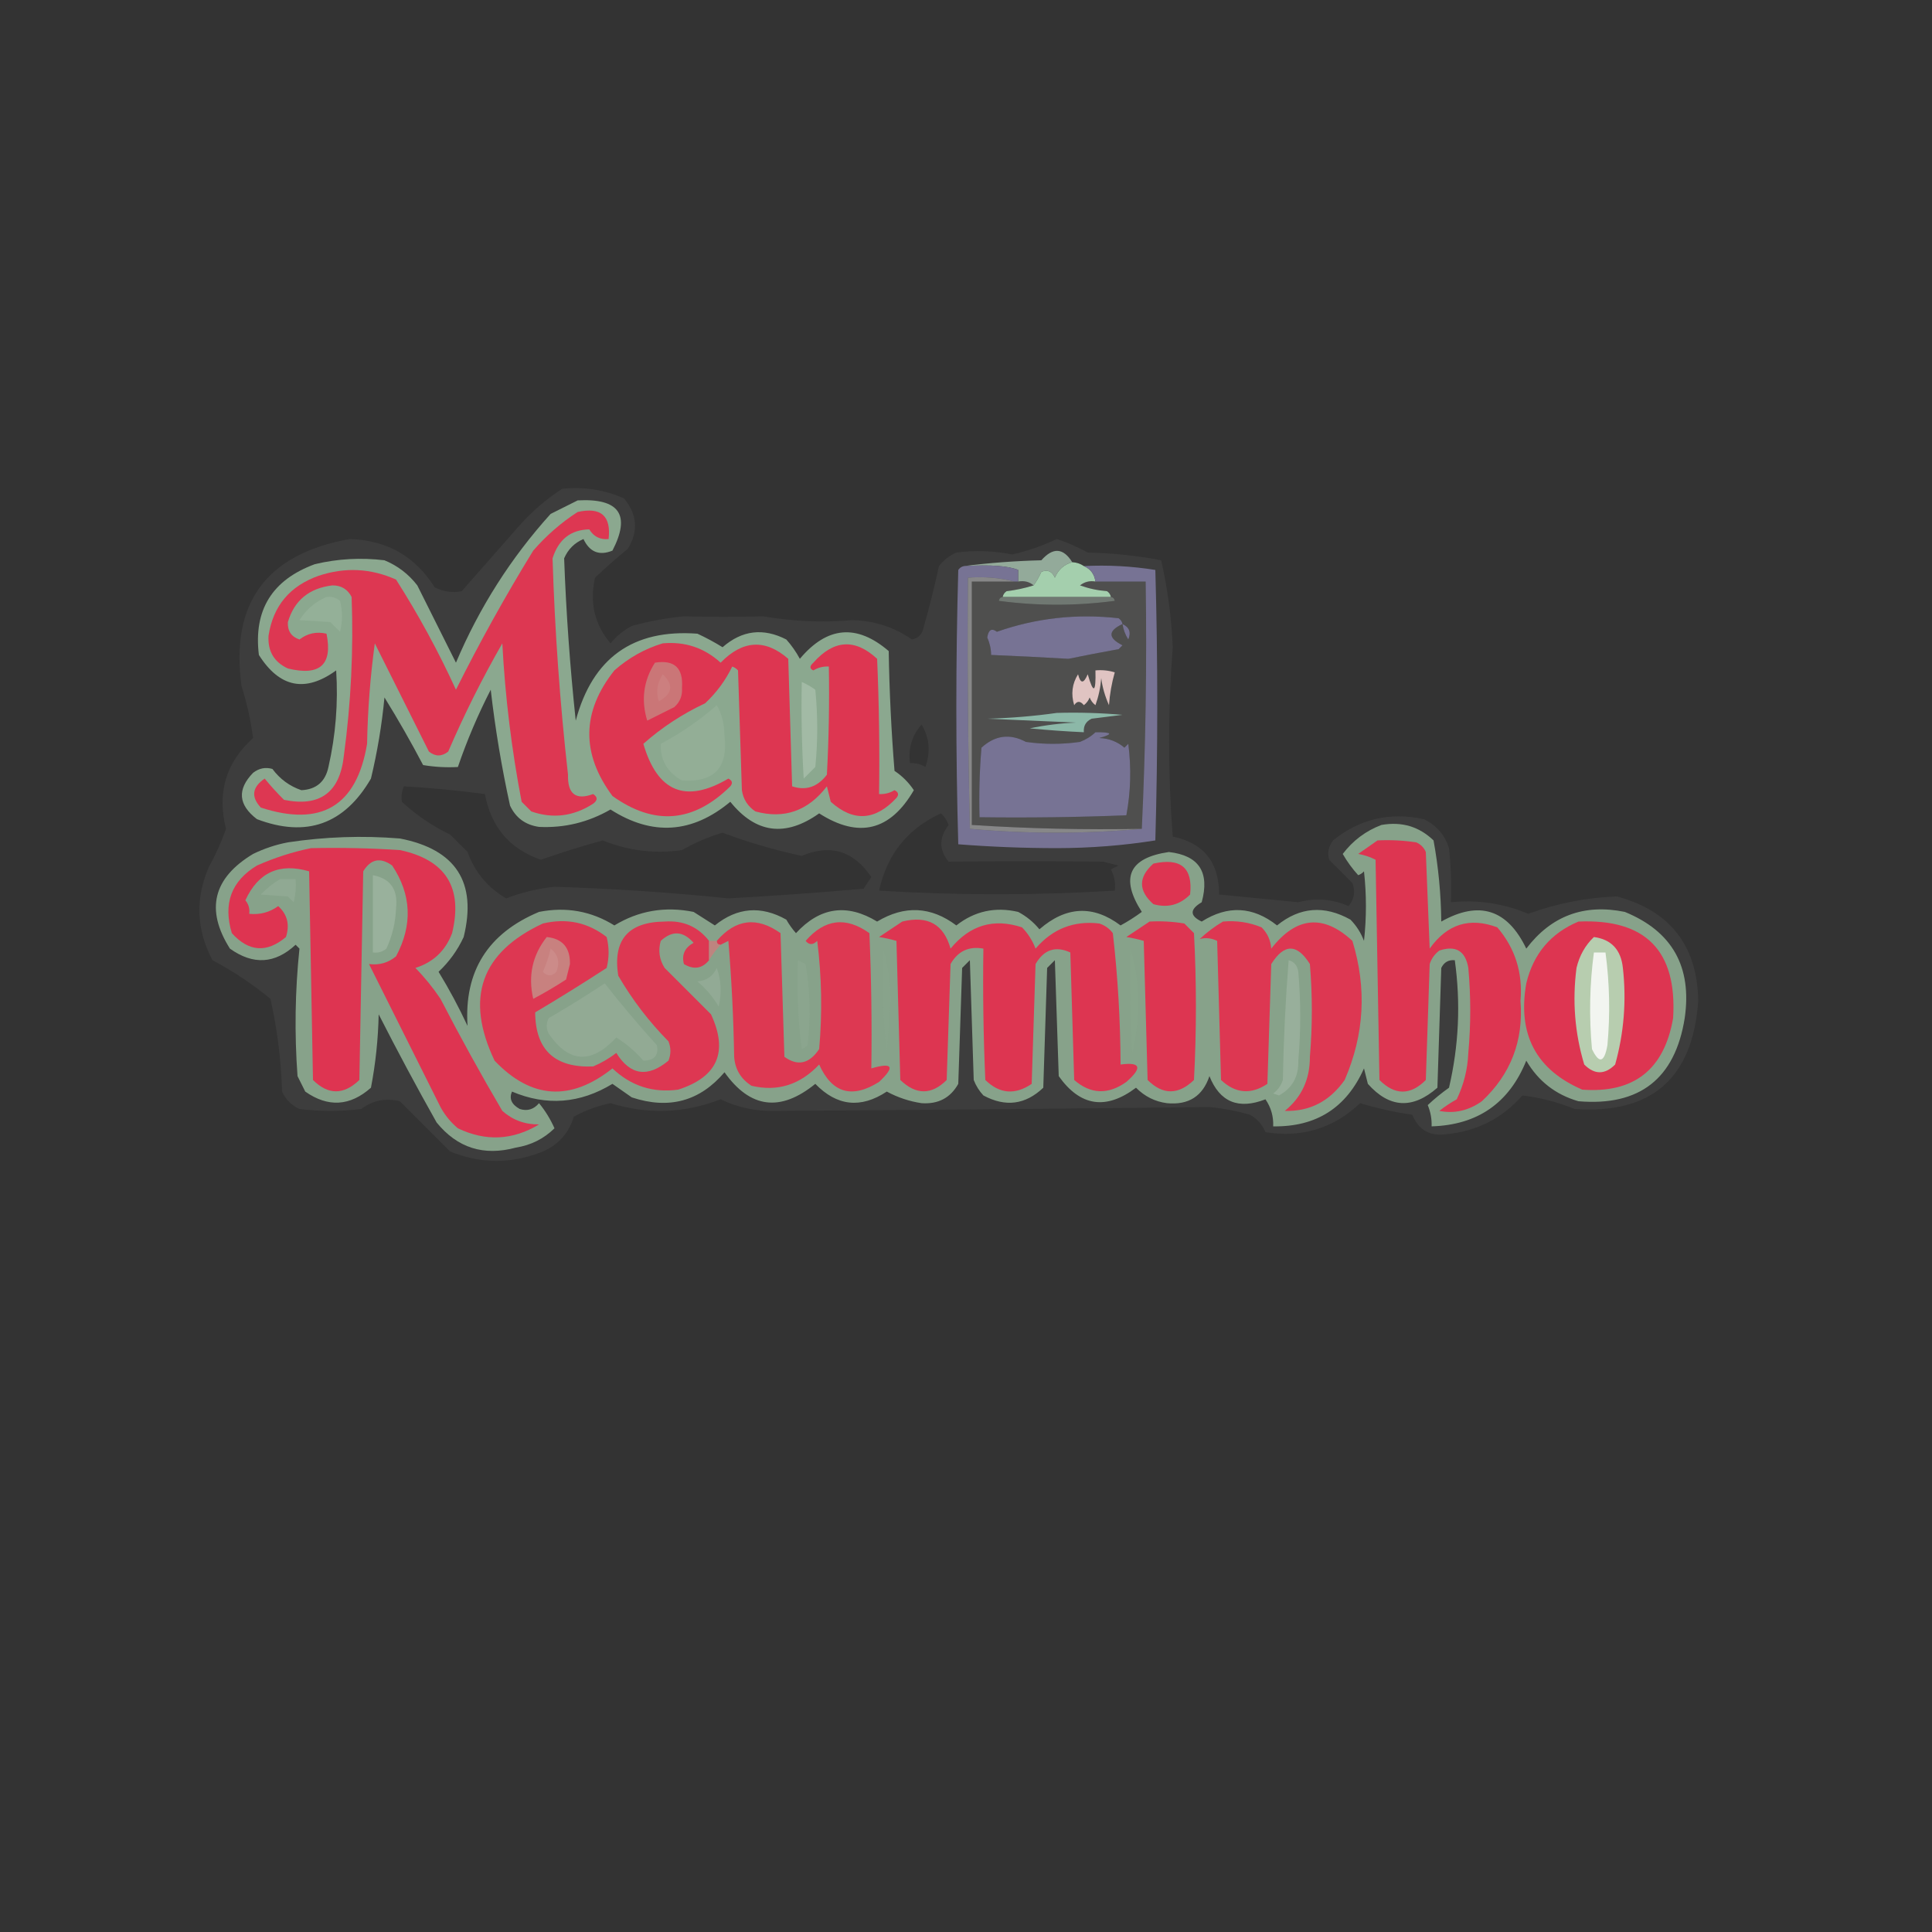 <?xml version="1.0" encoding="UTF-8"?>
<!DOCTYPE svg PUBLIC "-//W3C//DTD SVG 1.1//EN" "http://www.w3.org/Graphics/SVG/1.1/DTD/svg11.dtd">
<svg xmlns="http://www.w3.org/2000/svg" version="1.1" width="500px" height="500px" style="shape-rendering:geometricPrecision; text-rendering:geometricPrecision; image-rendering:optimizeQuality; fill-rule:evenodd; clip-rule:evenodd" xmlns:xlink="http://www.w3.org/1999/xlink">
<rect width="100%" height="100%" fill="#333333" stroke="none"/>
<g><path style="opacity:0.055" fill="#fbfdfc" d="M 145.5,126.5 C 151.105,125.908 156.439,126.741 161.5,129C 164.914,133.133 165.247,137.466 162.5,142C 159.606,144.375 156.772,146.875 154,149.5C 152.531,155.949 153.864,161.616 158,166.5C 159.518,164.652 161.351,163.152 163.5,162C 167.93,160.781 172.43,159.947 177,159.5C 183.859,159.69 190.693,159.69 197.5,159.5C 205.151,160.833 212.818,161.166 220.5,160.5C 226.211,160.605 231.378,162.271 236,165.5C 237.653,165.18 238.653,164.18 239,162.5C 240.518,157.189 241.852,151.855 243,146.5C 244.214,144.951 245.714,143.785 247.5,143C 252.354,142.38 257.187,142.547 262,143.5C 266.014,142.571 269.847,141.238 273.5,139.5C 276.25,140.402 278.917,141.569 281.5,143C 287.914,143.129 294.247,143.796 300.5,145C 302.186,152.358 303.186,159.858 303.5,167.5C 302.248,183.834 302.248,200.167 303.5,216.5C 311.519,218.175 315.519,223.175 315.5,231.5C 322.389,232.183 329.222,232.85 336,233.5C 340.406,232.317 344.74,232.651 349,234.5C 350.487,232.728 350.82,230.728 350,228.5C 348,226.5 346,224.5 344,222.5C 343.48,220.711 343.813,219.044 345,217.5C 351.87,211.934 359.703,210.1 368.5,212C 371.728,213.563 373.895,216.063 375,219.5C 375.499,224.155 375.666,228.821 375.5,233.5C 382.468,232.804 389.134,233.804 395.5,236.5C 403.001,233.766 410.667,232.266 418.5,232C 432.251,235.751 439.251,244.751 439.5,259C 438.106,279.067 427.439,288.4 407.5,287C 403.177,285.228 398.677,284.061 394,283.5C 388.785,289.401 382.285,292.734 374.5,293.5C 370.165,294.167 367.165,292.501 365.5,288.5C 360.89,287.825 356.39,286.825 352,285.5C 345.106,292.019 336.939,294.519 327.5,293C 326.695,291.028 325.361,289.528 323.5,288.5C 320.065,287.509 316.565,286.843 313,286.5C 275.28,286.927 237.613,287.26 200,287.5C 195.269,287.552 190.769,286.552 186.5,284.5C 177.114,288.137 167.614,288.47 158,285.5C 154.68,286.168 151.513,287.335 148.5,289C 147.222,293.213 144.556,296.213 140.5,298C 132.447,301.245 124.447,301.245 116.5,298C 112.167,293.667 107.833,289.333 103.5,285C 99.825,284.087 96.492,284.753 93.5,287C 88.167,287.667 82.833,287.667 77.5,287C 75.43,286.052 73.93,284.552 73,282.5C 72.762,274.403 71.762,266.403 70,258.5C 65.344,254.671 60.344,251.337 55,248.5C 50.833,240.664 50.5,232.664 54,224.5C 55.757,221.316 57.257,217.982 58.5,214.5C 56.128,205.175 58.462,197.341 65.5,191C 64.898,186.439 63.898,181.939 62.5,177.5C 59.589,156.037 68.922,143.37 90.5,139.5C 100.111,139.802 107.444,143.968 112.5,152C 114.754,153.15 117.087,153.484 119.5,153C 124.312,147.519 129.145,142.019 134,136.5C 137.438,132.559 141.271,129.225 145.5,126.5 Z M 290.5,161.5 C 286.71,163.268 286.71,165.101 290.5,167C 290.167,167.333 289.833,167.667 289.5,168C 285.142,168.788 280.809,169.622 276.5,170.5C 269.969,170.115 263.303,169.782 256.5,169.5C 256.481,167.94 256.148,166.44 255.5,165C 255.8,162.976 256.633,162.476 258,163.5C 268.167,159.938 278.667,158.771 289.5,160C 290.056,160.383 290.389,160.883 290.5,161.5 Z M 290.5,161.5 C 292.273,162.314 292.773,163.648 292,165.5C 291.209,164.255 290.709,162.922 290.5,161.5 Z M 238.5,187.5 C 240.547,190.902 240.881,194.569 239.5,198.5C 238.264,197.754 236.93,197.421 235.5,197.5C 235.022,193.662 236.022,190.329 238.5,187.5 Z M 283.5,189.5 C 287.893,189.457 288.226,189.957 284.5,191C 287.007,191.093 289.174,191.926 291,193.5C 291.333,193.167 291.667,192.833 292,192.5C 292.809,198.749 292.642,204.916 291.5,211C 278.838,211.5 266.171,211.667 253.5,211.5C 253.334,205.491 253.501,199.491 254,193.5C 257.523,190.282 261.356,189.782 265.5,192C 270.167,192.667 274.833,192.667 279.5,192C 281.066,191.392 282.4,190.558 283.5,189.5 Z M 104.5,203.5 C 111.52,203.901 118.52,204.568 125.5,205.5C 127.085,214.04 131.919,219.707 140,222.5C 145.218,220.651 150.551,218.984 156,217.5C 162.606,220.176 169.44,221.009 176.5,220C 179.838,218.08 183.338,216.58 187,215.5C 193.677,218.003 200.51,220.003 207.5,221.5C 214.934,218.362 220.934,220.195 225.5,227C 224.833,228 224.167,229 223.5,230C 211.846,231.027 200.179,231.861 188.5,232.5C 173.544,230.964 158.544,229.964 143.5,229.5C 139.204,229.949 135.037,230.949 131,232.5C 126.233,229.73 122.9,225.73 121,220.5C 119.5,219 118,217.5 116.5,216C 111.9,213.785 107.734,210.952 104,207.5C 103.805,206.181 103.972,204.847 104.5,203.5 Z M 243.5,210.5 C 244.391,211.261 245.058,212.261 245.5,213.5C 242.994,216.777 242.994,219.944 245.5,223C 258.835,222.834 272.169,222.834 285.5,223C 286.833,223.333 288.167,223.667 289.5,224C 288.833,224.333 288.167,224.667 287.5,225C 288.406,226.699 288.739,228.533 288.5,230.5C 268.069,231.743 247.736,231.743 227.5,230.5C 229.554,221.122 234.887,214.456 243.5,210.5 Z"/></g>
<g><path style="opacity:0.883" fill="#9fb8a6" d="M 277.5,145.5 C 275.407,146.058 273.907,147.391 273,149.5C 272.275,147.842 271.108,147.342 269.5,148C 268.915,149.302 268.249,150.469 267.5,151.5C 266.432,150.566 265.099,150.232 263.5,150.5C 263.5,149.5 263.5,148.5 263.5,147.5C 260.918,146.436 256.251,146.103 249.5,146.5C 255.987,145.672 262.654,145.172 269.5,145C 272.504,141.595 275.171,141.762 277.5,145.5 Z"/></g>
<g><path style="opacity:0.952" fill="#a9d6b2" d="M 277.5,145.5 C 278.609,145.557 279.609,145.89 280.5,146.5C 282.229,147.236 283.229,148.57 283.5,150.5C 282.022,150.238 280.689,150.571 279.5,151.5C 281.766,152.314 284.1,152.814 286.5,153C 287.056,153.383 287.389,153.883 287.5,154.5C 278.167,154.5 268.833,154.5 259.5,154.5C 259.611,153.883 259.944,153.383 260.5,153C 262.92,152.71 265.254,152.21 267.5,151.5C 268.249,150.469 268.915,149.302 269.5,148C 271.108,147.342 272.275,147.842 273,149.5C 273.907,147.391 275.407,146.058 277.5,145.5 Z"/></g>
<g><path style="opacity:0.968" fill="#797597" d="M 249.5,146.5 C 256.251,146.103 260.918,146.436 263.5,147.5C 263.5,148.5 263.5,149.5 263.5,150.5C 263.167,150.5 262.833,150.5 262.5,150.5C 258.702,149.517 254.702,149.183 250.5,149.5C 250.333,171.169 250.5,192.836 251,214.5C 265.931,215.83 280.765,215.83 295.5,214.5C 296.497,193.34 296.831,172.007 296.5,150.5C 292.167,150.5 287.833,150.5 283.5,150.5C 283.229,148.57 282.229,147.236 280.5,146.5C 286.758,146.19 292.924,146.524 299,147.5C 299.667,170.833 299.667,194.167 299,217.5C 290.732,218.818 282.232,219.484 273.5,219.5C 264.925,219.493 256.425,219.16 248,218.5C 247.333,194.833 247.333,171.167 248,147.5C 248.383,146.944 248.883,146.611 249.5,146.5 Z M 290.5,161.5 C 290.389,160.883 290.056,160.383 289.5,160C 278.667,158.771 268.167,159.938 258,163.5C 256.633,162.476 255.8,162.976 255.5,165C 256.148,166.44 256.481,167.94 256.5,169.5C 263.303,169.782 269.969,170.115 276.5,170.5C 280.809,169.622 285.142,168.788 289.5,168C 289.833,167.667 290.167,167.333 290.5,167C 286.71,165.101 286.71,163.268 290.5,161.5 Z M 290.5,161.5 C 290.709,162.922 291.209,164.255 292,165.5C 292.773,163.648 292.273,162.314 290.5,161.5 Z M 283.5,189.5 C 282.4,190.558 281.066,191.392 279.5,192C 274.833,192.667 270.167,192.667 265.5,192C 261.356,189.782 257.523,190.282 254,193.5C 253.501,199.491 253.334,205.491 253.5,211.5C 266.171,211.667 278.838,211.5 291.5,211C 292.642,204.916 292.809,198.749 292,192.5C 291.667,192.833 291.333,193.167 291,193.5C 289.174,191.926 287.007,191.093 284.5,191C 288.226,189.957 287.893,189.457 283.5,189.5 Z"/></g>
<g><path style="opacity:0.097" fill="#f8f7f6" d="M 262.5,150.5 C 262.833,150.5 263.167,150.5 263.5,150.5C 265.099,150.232 266.432,150.566 267.5,151.5C 265.254,152.21 262.92,152.71 260.5,153C 259.944,153.383 259.611,153.883 259.5,154.5C 258.957,154.56 258.624,154.893 258.5,155.5C 268.5,156.833 278.5,156.833 288.5,155.5C 288.376,154.893 288.043,154.56 287.5,154.5C 287.389,153.883 287.056,153.383 286.5,153C 284.1,152.814 281.766,152.314 279.5,151.5C 280.689,150.571 282.022,150.238 283.5,150.5C 287.833,150.5 292.167,150.5 296.5,150.5C 296.831,172.007 296.497,193.34 295.5,214.5C 280.798,214.784 266.131,214.45 251.5,213.5C 251.5,192.5 251.5,171.5 251.5,150.5C 255.167,150.5 258.833,150.5 262.5,150.5 Z M 290.5,161.5 C 290.389,160.883 290.056,160.383 289.5,160C 278.667,158.771 268.167,159.938 258,163.5C 256.633,162.476 255.8,162.976 255.5,165C 256.148,166.44 256.481,167.94 256.5,169.5C 263.303,169.782 269.969,170.115 276.5,170.5C 280.809,169.622 285.142,168.788 289.5,168C 289.833,167.667 290.167,167.333 290.5,167C 286.71,165.101 286.71,163.268 290.5,161.5 Z M 290.5,161.5 C 290.709,162.922 291.209,164.255 292,165.5C 292.773,163.648 292.273,162.314 290.5,161.5 Z M 283.5,189.5 C 282.4,190.558 281.066,191.392 279.5,192C 274.833,192.667 270.167,192.667 265.5,192C 261.356,189.782 257.523,190.282 254,193.5C 253.501,199.491 253.334,205.491 253.5,211.5C 266.171,211.667 278.838,211.5 291.5,211C 292.642,204.916 292.809,198.749 292,192.5C 291.667,192.833 291.333,193.167 291,193.5C 289.174,191.926 287.007,191.093 284.5,191C 288.226,189.957 287.893,189.457 283.5,189.5 Z"/></g>
<g><path style="opacity:0.549" fill="#c3c3c4" d="M 262.5,150.5 C 258.833,150.5 255.167,150.5 251.5,150.5C 251.5,171.5 251.5,192.5 251.5,213.5C 266.131,214.45 280.798,214.784 295.5,214.5C 280.765,215.83 265.931,215.83 251,214.5C 250.5,192.836 250.333,171.169 250.5,149.5C 254.702,149.183 258.702,149.517 262.5,150.5 Z"/></g>
<g><path style="opacity:0.731" fill="#838e86" d="M 259.5,154.5 C 268.833,154.5 278.167,154.5 287.5,154.5C 288.043,154.56 288.376,154.893 288.5,155.5C 278.5,156.833 268.5,156.833 258.5,155.5C 258.624,154.893 258.957,154.56 259.5,154.5 Z"/></g>
<g><path style="opacity:0.678" fill="#b0dab5" d="M 149.5,129.5 C 160.289,128.914 163.289,133.247 158.5,142.5C 155.099,143.886 152.599,142.886 151,139.5C 148.667,140.5 147,142.167 146,144.5C 146.512,158.509 147.512,172.509 149,186.5C 153.354,170.25 163.854,162.75 180.5,164C 182.746,165.039 184.913,166.206 187,167.5C 192.034,163.1 197.534,162.433 203.5,165.5C 204.861,167.028 206.028,168.695 207,170.5C 214.075,162.072 221.741,161.405 230,168.5C 230.168,178.849 230.668,189.183 231.5,199.5C 233.5,200.833 235.167,202.5 236.5,204.5C 230.388,215.039 222.221,217.039 212,210.5C 203.274,216.702 195.607,215.702 189,207.5C 179.109,215.729 168.776,216.396 158,209.5C 152.232,212.817 146.065,214.317 139.5,214C 135.98,213.496 133.48,211.663 132,208.5C 129.825,198.6 128.158,188.6 127,178.5C 123.67,184.998 120.837,191.665 118.5,198.5C 115.482,198.665 112.482,198.498 109.5,198C 106.367,192.038 103.033,186.205 99.5,180.5C 98.826,187.584 97.66,194.584 96,201.5C 89.119,213.341 79.286,216.841 66.5,212C 61.658,208.306 61.325,204.306 65.5,200C 67.044,198.813 68.711,198.48 70.5,199C 72.456,201.63 74.956,203.463 78,204.5C 81.861,204.307 84.195,202.307 85,198.5C 86.877,190.247 87.543,181.914 87,173.5C 79.028,179.297 72.362,177.964 67,169.5C 65.572,157.906 70.406,150.073 81.5,146C 87.442,144.594 93.442,144.261 99.5,145C 102.902,146.4 105.736,148.567 108,151.5C 111.333,158.167 114.667,164.833 118,171.5C 124.044,157.228 132.211,144.394 142.5,133C 144.925,131.787 147.259,130.621 149.5,129.5 Z"/></g>
<g><path style="opacity:0.995" fill="#dd3752" d="M 149.5,132.5 C 155.529,131.165 158.196,133.498 157.5,139.5C 155.319,139.716 153.653,138.883 152.5,137C 147.704,137.1 144.538,139.6 143,144.5C 143.574,163.197 144.907,181.864 147,200.5C 146.861,205.495 149.027,207.161 153.5,205.5C 154.711,206.274 154.711,207.107 153.5,208C 148.415,211.28 143.081,211.947 137.5,210C 136.667,209.167 135.833,208.333 135,207.5C 132.399,193.966 130.733,180.299 130,166.5C 124.822,175.523 120.155,184.857 116,194.5C 114.333,195.833 112.667,195.833 111,194.5C 106.333,185.167 101.667,175.833 97,166.5C 95.828,175.116 95.161,183.783 95,192.5C 92.325,208.594 83.158,214.094 67.5,209C 64.916,206.213 65.25,203.713 68.5,201.5C 70.04,203.387 71.707,205.22 73.5,207C 82.828,208.91 87.995,205.076 89,195.5C 90.843,181.881 91.509,168.215 91,154.5C 89.972,152.484 88.305,151.484 86,151.5C 79.984,152.23 76.151,155.397 74.5,161C 74.389,163.288 75.389,164.788 77.5,165.5C 79.59,163.894 81.924,163.394 84.5,164C 86.128,172.031 82.794,175.031 74.5,173C 70.916,171.336 69.249,168.503 69.5,164.5C 70.694,156.798 75.028,151.631 82.5,149C 89.322,146.742 95.989,147.076 102.5,150C 108.302,159.1 113.469,168.6 118,178.5C 124.159,166.178 130.826,154.178 138,142.5C 141.435,138.555 145.268,135.222 149.5,132.5 Z"/></g>
<g><path style="opacity:0.092" fill="#f6fbf7" d="M 84.5,154.5 C 85.822,154.33 86.989,154.663 88,155.5C 88.667,158.167 88.667,160.833 88,163.5C 87.167,162.667 86.333,161.833 85.5,161C 82.668,160.788 80.002,160.621 77.5,160.5C 79.288,157.7 81.622,155.7 84.5,154.5 Z"/></g>
<g><path style="opacity:0.998" fill="#dd3651" d="M 171.5,166.5 C 177.265,165.977 182.265,167.644 186.5,171.5C 192.203,165.64 198.036,165.307 204,170.5C 204.333,181.5 204.667,192.5 205,203.5C 208.563,204.684 211.563,203.684 214,200.5C 214.5,191.173 214.666,181.839 214.5,172.5C 213.07,172.421 211.736,172.754 210.5,173.5C 209.494,173.062 209.494,172.396 210.5,171.5C 215.785,165.531 221.285,165.198 227,170.5C 227.5,182.162 227.667,193.829 227.5,205.5C 228.93,205.579 230.264,205.246 231.5,204.5C 232.521,205.002 232.688,205.668 232,206.5C 226.505,212.414 220.839,212.748 215,207.5C 214.667,206.167 214.333,204.833 214,203.5C 209.131,209.871 202.965,212.038 195.5,210C 193.513,208.681 192.346,206.848 192,204.5C 191.667,194.167 191.333,183.833 191,173.5C 190.586,173.043 190.086,172.709 189.5,172.5C 187.8,176.038 185.467,179.205 182.5,182C 176.58,184.781 171.246,188.281 166.5,192.5C 170.145,204.998 177.478,207.998 188.5,201.5C 189.521,202.002 189.688,202.668 189,203.5C 179.483,212.91 169.317,213.743 158.5,206C 150.354,195.018 150.521,184.184 159,173.5C 162.728,170.223 166.895,167.89 171.5,166.5 Z"/></g>
<g><path style="opacity:0.392" fill="#afd8b4" d="M 169.5,171.5 C 174.525,170.695 176.858,172.861 176.5,178C 176.646,180.034 175.98,181.701 174.5,183C 172.167,184.167 169.833,185.333 167.5,186.5C 165.867,181.152 166.534,176.152 169.5,171.5 Z"/></g>
<g><path style="opacity:0.063" fill="#fbfdfc" d="M 171.5,174.5 C 174.387,177.199 174.054,179.533 170.5,181.5C 169.721,179.115 170.054,176.782 171.5,174.5 Z"/></g>
<g><path style="opacity:0.216" fill="#f7fbf8" d="M 207.5,176.5 C 208.721,177.028 209.887,177.695 211,178.5C 211.667,185.167 211.667,191.833 211,198.5C 210,199.5 209,200.5 208,201.5C 207.5,193.173 207.334,184.84 207.5,176.5 Z"/></g>
<g><path style="opacity:0.847" fill="#fad9d7" d="M 283.5,173.5 C 285.199,173.34 286.866,173.506 288.5,174C 287.718,176.74 287.218,179.574 287,182.5C 285.943,180.1 285.276,177.767 285,175.5C 284.814,177.9 284.314,180.234 283.5,182.5C 282.808,181.975 282.308,181.308 282,180.5C 281.692,181.308 281.192,181.975 280.5,182.5C 279.575,181.359 278.741,181.359 278,182.5C 277.126,179.621 277.46,176.955 279,174.5C 279.626,176.991 280.459,176.991 281.5,174.5C 282.987,179.657 283.653,179.324 283.5,173.5 Z"/></g>
<g><path style="opacity:0.069" fill="#fafdfb" d="M 185.5,182.5 C 186.812,184.743 187.478,187.41 187.5,190.5C 188.464,198.695 184.798,202.529 176.5,202C 172.689,199.867 170.855,196.7 171,192.5C 176.287,189.694 181.121,186.36 185.5,182.5 Z"/></g>
<g><path style="opacity:0.878" fill="#94c6b5" d="M 273.5,184.5 C 279.176,184.334 284.843,184.501 290.5,185C 287.833,185.333 285.167,185.667 282.5,186C 281.027,186.71 280.36,187.876 280.5,189.5C 275.936,189.298 271.27,188.965 266.5,188.5C 270.459,187.673 274.459,187.173 278.5,187C 270.833,186.667 263.167,186.333 255.5,186C 261.681,185.828 267.681,185.328 273.5,184.5 Z"/></g>
<g><path style="opacity:0.649" fill="#b0d9b5" d="M 357.5,213.5 C 362.765,212.571 367.265,213.904 371,217.5C 372.26,224.394 372.926,231.394 373,238.5C 382.796,232.987 390.129,235.321 395,245.5C 401.451,237.014 409.951,233.848 420.5,236C 432.766,241.021 437.933,250.188 436,263.5C 433.501,279.169 424.334,286.335 408.5,285C 402.6,283.3 398.1,279.8 395,274.5C 390.563,285.474 382.397,291.14 370.5,291.5C 370.567,289.599 370.233,287.766 369.5,286C 371.21,284.389 373.043,282.889 375,281.5C 377.548,270.591 378.048,259.591 376.5,248.5C 374.876,248.36 373.71,249.027 373,250.5C 372.667,260.833 372.333,271.167 372,281.5C 365.587,287.118 359.587,286.784 354,280.5C 353.667,279.167 353.333,277.833 353,276.5C 348.48,286.677 340.647,291.677 329.5,291.5C 329.61,288.941 328.944,286.608 327.5,284.5C 320.514,287.223 315.681,285.223 313,278.5C 311.259,283.706 307.592,286.039 302,285.5C 298.913,285.096 296.246,283.763 294,281.5C 286.233,287.344 279.566,286.344 274,278.5C 273.667,268.5 273.333,258.5 273,248.5C 272.333,249.167 271.667,249.833 271,250.5C 270.667,260.833 270.333,271.167 270,281.5C 265.376,285.908 260.21,286.574 254.5,283.5C 253.416,282.335 252.583,281.002 252,279.5C 251.667,269.167 251.333,258.833 251,248.5C 250.333,249.167 249.667,249.833 249,250.5C 248.667,260.5 248.333,270.5 248,280.5C 245.972,284.134 242.806,285.8 238.5,285.5C 235.35,285.033 232.35,284.033 229.5,282.5C 222.763,286.942 216.596,286.275 211,280.5C 201.968,287.851 194.134,286.851 187.5,277.5C 181.109,285.02 173.109,287.187 163.5,284C 161.833,282.833 160.167,281.667 158.5,280.5C 150.091,285.611 141.424,286.278 132.5,282.5C 131.718,284.329 132.384,285.829 134.5,287C 136.464,287.624 138.131,287.124 139.5,285.5C 141.104,287.446 142.437,289.612 143.5,292C 140.743,294.712 137.409,296.379 133.5,297C 125.191,299.251 118.357,297.085 113,290.5C 107.815,281.293 102.815,271.959 98,262.5C 97.871,268.914 97.204,275.247 96,281.5C 90.569,286.305 84.902,286.639 79,282.5C 78.333,281.167 77.667,279.833 77,278.5C 76.189,267.453 76.356,256.453 77.5,245.5C 77.167,245.167 76.833,244.833 76.5,244.5C 71.174,249.46 65.508,249.793 59.5,245.5C 53.134,235.41 55.134,227.243 65.5,221C 68.363,219.601 71.363,218.601 74.5,218C 84.126,216.547 93.793,216.214 103.5,217C 117.986,219.823 123.486,228.323 120,242.5C 118.414,245.919 116.248,248.919 113.5,251.5C 116.254,256.008 118.754,260.674 121,265.5C 120.084,251.382 126.25,241.549 139.5,236C 146.52,234.621 153.02,235.788 159,239.5C 165.286,235.673 172.119,234.507 179.5,236C 181.333,237.167 183.167,238.333 185,239.5C 190.791,234.82 196.958,234.32 203.5,238C 204.211,239.255 205.044,240.421 206,241.5C 212.202,234.755 219.202,233.755 227,238.5C 234.098,234.235 240.931,234.568 247.5,239.5C 252.228,235.789 257.562,234.622 263.5,236C 265.624,237.122 267.457,238.622 269,240.5C 275.902,234.502 282.902,234.168 290,239.5C 291.918,238.458 293.751,237.292 295.5,236C 289.831,227.173 292.164,222.007 302.5,220.5C 310.292,221.389 313.125,225.723 311,233.5C 307.876,235.347 307.876,237.013 311,238.5C 317.751,234.226 324.251,234.559 330.5,239.5C 336.395,234.718 342.728,234.218 349.5,238C 351.041,239.579 352.208,241.413 353,243.5C 353.667,237.5 353.667,231.5 353,225.5C 352.586,225.957 352.086,226.291 351.5,226.5C 349.959,224.796 348.625,222.963 347.5,221C 350.132,217.531 353.465,215.031 357.5,213.5 Z"/></g>
<g><path style="opacity:0.993" fill="#de3451" d="M 80.5,219.5 C 88.174,219.334 95.841,219.5 103.5,220C 115.365,222.533 119.865,229.7 117,241.5C 115.293,246.041 112.126,249.041 107.5,250.5C 109.895,252.944 112.062,255.61 114,258.5C 119.08,268.327 124.413,277.994 130,287.5C 132.674,289.871 135.841,291.037 139.5,291C 132.685,295.115 125.685,295.448 118.5,292C 116.641,290.442 115.141,288.609 114,286.5C 107.786,274.071 101.619,261.738 95.5,249.5C 98.157,249.838 100.49,249.171 102.5,247.5C 106.833,239.367 106.5,231.534 101.5,224C 98.447,221.797 95.947,222.297 94,225.5C 93.667,243.5 93.333,261.5 93,279.5C 88.925,283.41 84.925,283.41 81,279.5C 80.667,261.5 80.333,243.5 80,225.5C 72.325,223.255 66.825,225.755 63.5,233C 64.337,234.011 64.67,235.178 64.5,236.5C 67.29,236.778 69.79,236.111 72,234.5C 74.365,236.651 75.031,239.317 74,242.5C 69.046,246.677 64.38,246.343 60,241.5C 57.696,233.85 59.862,228.017 66.5,224C 71.127,221.956 75.794,220.456 80.5,219.5 Z"/></g>
<g><path style="opacity:0.998" fill="#dd3451" d="M 298.5,223.5 C 305.587,221.923 308.753,224.59 308,231.5C 305.347,234.194 302.18,235.027 298.5,234C 294.565,230.504 294.565,227.004 298.5,223.5 Z"/></g>
<g><path style="opacity:0.163" fill="#f5fbf6" d="M 96.5,226.5 C 101.03,227.354 103.03,230.188 102.5,235C 102.372,238.677 101.539,242.177 100,245.5C 98.989,246.337 97.822,246.67 96.5,246.5C 96.5,239.833 96.5,233.167 96.5,226.5 Z"/></g>
<g><path style="opacity:0.079" fill="#fdfefd" d="M 72.5,227.5 C 73.833,227.5 75.167,227.5 76.5,227.5C 76.662,229.527 76.496,231.527 76,233.5C 75.5,233 75,232.5 74.5,232C 72.005,231.843 69.672,231.676 67.5,231.5C 69.015,229.918 70.681,228.584 72.5,227.5 Z"/></g>
<g><path style="opacity:0.996" fill="#dd3752" d="M 183.5,243.5 C 183.5,245.167 183.5,246.833 183.5,248.5C 181.718,250.687 179.552,251.02 177,249.5C 176.37,247.097 177.203,245.263 179.5,244C 176.812,240.927 173.979,240.76 171,243.5C 170.294,245.971 170.627,248.305 172,250.5C 176,254.5 180,258.5 184,262.5C 188.535,272.232 185.702,278.732 175.5,282C 168.97,282.879 163.303,281.046 158.5,276.5C 147.64,285.111 137.474,284.444 128,274.5C 120.283,258.31 124.45,246.477 140.5,239C 146.639,237.549 152.139,238.716 157,242.5C 157.667,245.167 157.667,247.833 157,250.5C 150.917,254.459 144.751,258.292 138.5,262C 138.564,271.726 143.564,276.393 153.5,276C 155.664,275.086 157.664,273.919 159.5,272.5C 163.113,278.296 167.613,278.962 173,274.5C 173.667,272.833 173.667,271.167 173,269.5C 167.939,264.373 163.606,258.707 160,252.5C 158.555,243.273 162.555,238.606 172,238.5C 176.795,238.152 180.629,239.818 183.5,243.5 Z"/></g>
<g><path style="opacity:0.997" fill="#dd3852" d="M 186.5,244.5 C 185.833,244.5 185.5,244.167 185.5,243.5C 190.394,237.825 195.894,237.158 202,241.5C 202.333,252.167 202.667,262.833 203,273.5C 206.448,275.988 209.448,275.322 212,271.5C 212.832,262.149 212.665,252.816 211.5,243.5C 210.391,244.59 209.391,244.59 208.5,243.5C 213.428,237.819 218.928,237.153 225,241.5C 225.5,253.162 225.667,264.829 225.5,276.5C 231.047,274.881 231.714,276.047 227.5,280C 220.493,284.405 215.327,282.905 212,275.5C 207.05,280.753 201.217,282.586 194.5,281C 191.732,279.238 190.232,276.738 190,273.5C 189.832,263.483 189.332,253.483 188.5,243.5C 187.817,243.863 187.15,244.196 186.5,244.5 Z"/></g>
<g><path style="opacity:0.998" fill="#dd3551" d="M 233.5,238.5 C 240.084,236.868 244.25,239.202 246,245.5C 250.992,239.406 257.159,237.573 264.5,240C 266.041,241.579 267.208,243.413 268,245.5C 272.391,240.383 277.891,238.217 284.5,239C 285.931,239.465 287.097,240.299 288,241.5C 289.29,252.737 289.957,264.07 290,275.5C 295.223,274.799 295.723,276.299 291.5,280C 286.762,283.367 282.262,283.201 278,279.5C 277.667,268.5 277.333,257.5 277,246.5C 273.17,244.74 270.17,245.74 268,249.5C 267.667,259.833 267.333,270.167 267,280.5C 262.701,283.438 258.701,283.105 255,279.5C 254.5,268.172 254.333,256.838 254.5,245.5C 250.727,244.822 247.894,246.156 246,249.5C 245.667,259.5 245.333,269.5 245,279.5C 241.075,283.41 237.075,283.41 233,279.5C 232.667,267.5 232.333,255.5 232,243.5C 230.467,243.056 228.967,242.723 227.5,242.5C 229.565,241.143 231.565,239.81 233.5,238.5 Z"/></g>
<g><path style="opacity:0.997" fill="#dd3551" d="M 297.5,238.5 C 300.518,238.335 303.518,238.502 306.5,239C 307.333,239.833 308.167,240.667 309,241.5C 309.667,254.167 309.667,266.833 309,279.5C 304.925,283.41 300.925,283.41 297,279.5C 296.667,267.5 296.333,255.5 296,243.5C 294.467,243.056 292.967,242.723 291.5,242.5C 293.565,241.143 295.565,239.81 297.5,238.5 Z"/></g>
<g><path style="opacity:0.997" fill="#dd3752" d="M 316.5,238.5 C 319.978,238.184 323.312,238.684 326.5,240C 328.004,241.491 328.837,243.324 329,245.5C 335.469,237.189 342.469,236.522 350,243.5C 353.764,255.751 353.097,267.751 348,279.5C 344.11,285.026 338.944,287.693 332.5,287.5C 336.852,283.983 339.019,279.317 339,273.5C 339.667,265.5 339.667,257.5 339,249.5C 335.667,244.167 332.333,244.167 329,249.5C 328.667,259.833 328.333,270.167 328,280.5C 323.736,283.345 319.736,283.012 316,279.5C 315.667,267.5 315.333,255.5 315,243.5C 313.575,242.788 312.075,242.621 310.5,243C 312.389,241.236 314.389,239.736 316.5,238.5 Z"/></g>
<g><path style="opacity:0.996" fill="#dd3551" d="M 356.5,217.5 C 359.85,217.335 363.183,217.502 366.5,218C 367.667,218.5 368.5,219.333 369,220.5C 369.333,228.833 369.667,237.167 370,245.5C 374.516,239.145 380.349,237.312 387.5,240C 392.125,245.418 394.125,251.751 393.5,259C 394.318,269.348 390.985,278.015 383.5,285C 380.062,287.437 376.395,288.27 372.5,287.5C 373.914,286.376 375.414,285.376 377,284.5C 378.827,280.719 379.827,276.719 380,272.5C 380.667,265.167 380.667,257.833 380,250.5C 379.252,246.086 376.752,244.586 372.5,246C 371.299,246.903 370.465,248.069 370,249.5C 369.667,259.5 369.333,269.5 369,279.5C 365,283.5 361,283.5 357,279.5C 356.667,260.5 356.333,241.5 356,222.5C 354.601,221.773 353.101,221.273 351.5,221C 353.233,219.811 354.9,218.644 356.5,217.5 Z"/></g>
<g><path style="opacity:0.999" fill="#dd3551" d="M 408.5,238.5 C 425.913,237.746 434.079,246.08 433,263.5C 430.698,276.811 422.865,282.977 409.5,282C 397.53,276.843 392.696,267.677 395,254.5C 396.831,246.842 401.331,241.508 408.5,238.5 Z"/></g>
<g><path style="opacity:0.466" fill="#b0d6b2" d="M 141.5,242.5 C 145.585,242.925 147.585,245.258 147.5,249.5C 147.167,250.833 146.833,252.167 146.5,253.5C 143.749,255.293 140.916,256.959 138,258.5C 136.622,252.53 137.789,247.196 141.5,242.5 Z"/></g>
<g><path style="opacity:0.954" fill="#b5d5b4" d="M 412.5,242.5 C 417.004,243.11 419.504,245.777 420,250.5C 420.95,258.974 420.283,267.307 418,275.5C 415.333,278.167 412.667,278.167 410,275.5C 407.552,267.344 406.886,259.01 408,250.5C 408.754,247.316 410.254,244.649 412.5,242.5 Z"/></g>
<g><path style="opacity:0.843" fill="#c87f7d" d="M 183.5,243.5 C 184.167,243.5 184.833,243.5 185.5,243.5C 185.5,244.167 185.833,244.5 186.5,244.5C 185.341,245.74 184.341,247.074 183.5,248.5C 183.5,246.833 183.5,245.167 183.5,243.5 Z"/></g>
<g><path style="opacity:0.086" fill="#f7fcf7" d="M 142.5,245.5 C 144.441,247.011 144.941,249.011 144,251.5C 142.817,252.731 141.651,252.731 140.5,251.5C 141.372,249.55 142.039,247.55 142.5,245.5 Z"/></g>
<g><path style="opacity:0.02" fill="#f4faf5" d="M 292.5,245.5 C 293.825,249.445 294.492,253.778 294.5,258.5C 294.641,263.34 294.141,268.007 293,272.5C 292.5,263.506 292.334,254.506 292.5,245.5 Z"/></g>
<g><path style="opacity:0.828" fill="#fdfdfd" d="M 412.5,246.5 C 413.5,246.5 414.5,246.5 415.5,246.5C 416.569,254.465 416.736,262.465 416,270.5C 415.19,275.046 413.857,275.38 412,271.5C 411.227,263.118 411.394,254.785 412.5,246.5 Z"/></g>
<g><path style="opacity:0.043" fill="#fdfefd" d="M 206.5,248.5 C 207.15,248.804 207.817,249.137 208.5,249.5C 209.664,256.476 209.831,263.476 209,270.5C 208.586,270.957 208.086,271.291 207.5,271.5C 206.503,263.862 206.169,256.196 206.5,248.5 Z"/></g>
<g><path style="opacity:0.02" fill="#eff8f1" d="M 228.5,245.5 C 229.826,249.614 230.493,254.114 230.5,259C 230.167,263.5 229.833,268 229.5,272.5C 228.502,263.525 228.168,254.525 228.5,245.5 Z"/></g>
<g><path style="opacity:0.144" fill="#fbfdfb" d="M 333.5,248.5 C 334.931,248.881 335.764,249.881 336,251.5C 336.667,259.167 336.667,266.833 336,274.5C 336.121,278.599 334.455,281.599 331,283.5C 330.5,283.333 330,283.167 329.5,283C 330.701,282.097 331.535,280.931 332,279.5C 332.191,269.09 332.691,258.757 333.5,248.5 Z"/></g>
<g><path style="opacity:0.091" fill="#fefffe" d="M 185.5,250.5 C 186.641,253.64 186.808,256.973 186,260.5C 184.542,258.04 182.709,255.873 180.5,254C 182.881,253.777 184.547,252.61 185.5,250.5 Z"/></g>
<g><path style="opacity:0.098" fill="#f9fcfa" d="M 156.5,254.5 C 160.76,259.936 165.26,265.269 170,270.5C 170.521,273.118 169.354,274.451 166.5,274.5C 164.512,272.184 162.178,270.184 159.5,268.5C 153.048,275.453 147.215,275.12 142,267.5C 141.333,266.167 141.333,264.833 142,263.5C 146.981,260.6 151.815,257.6 156.5,254.5 Z"/></g>
</svg>
